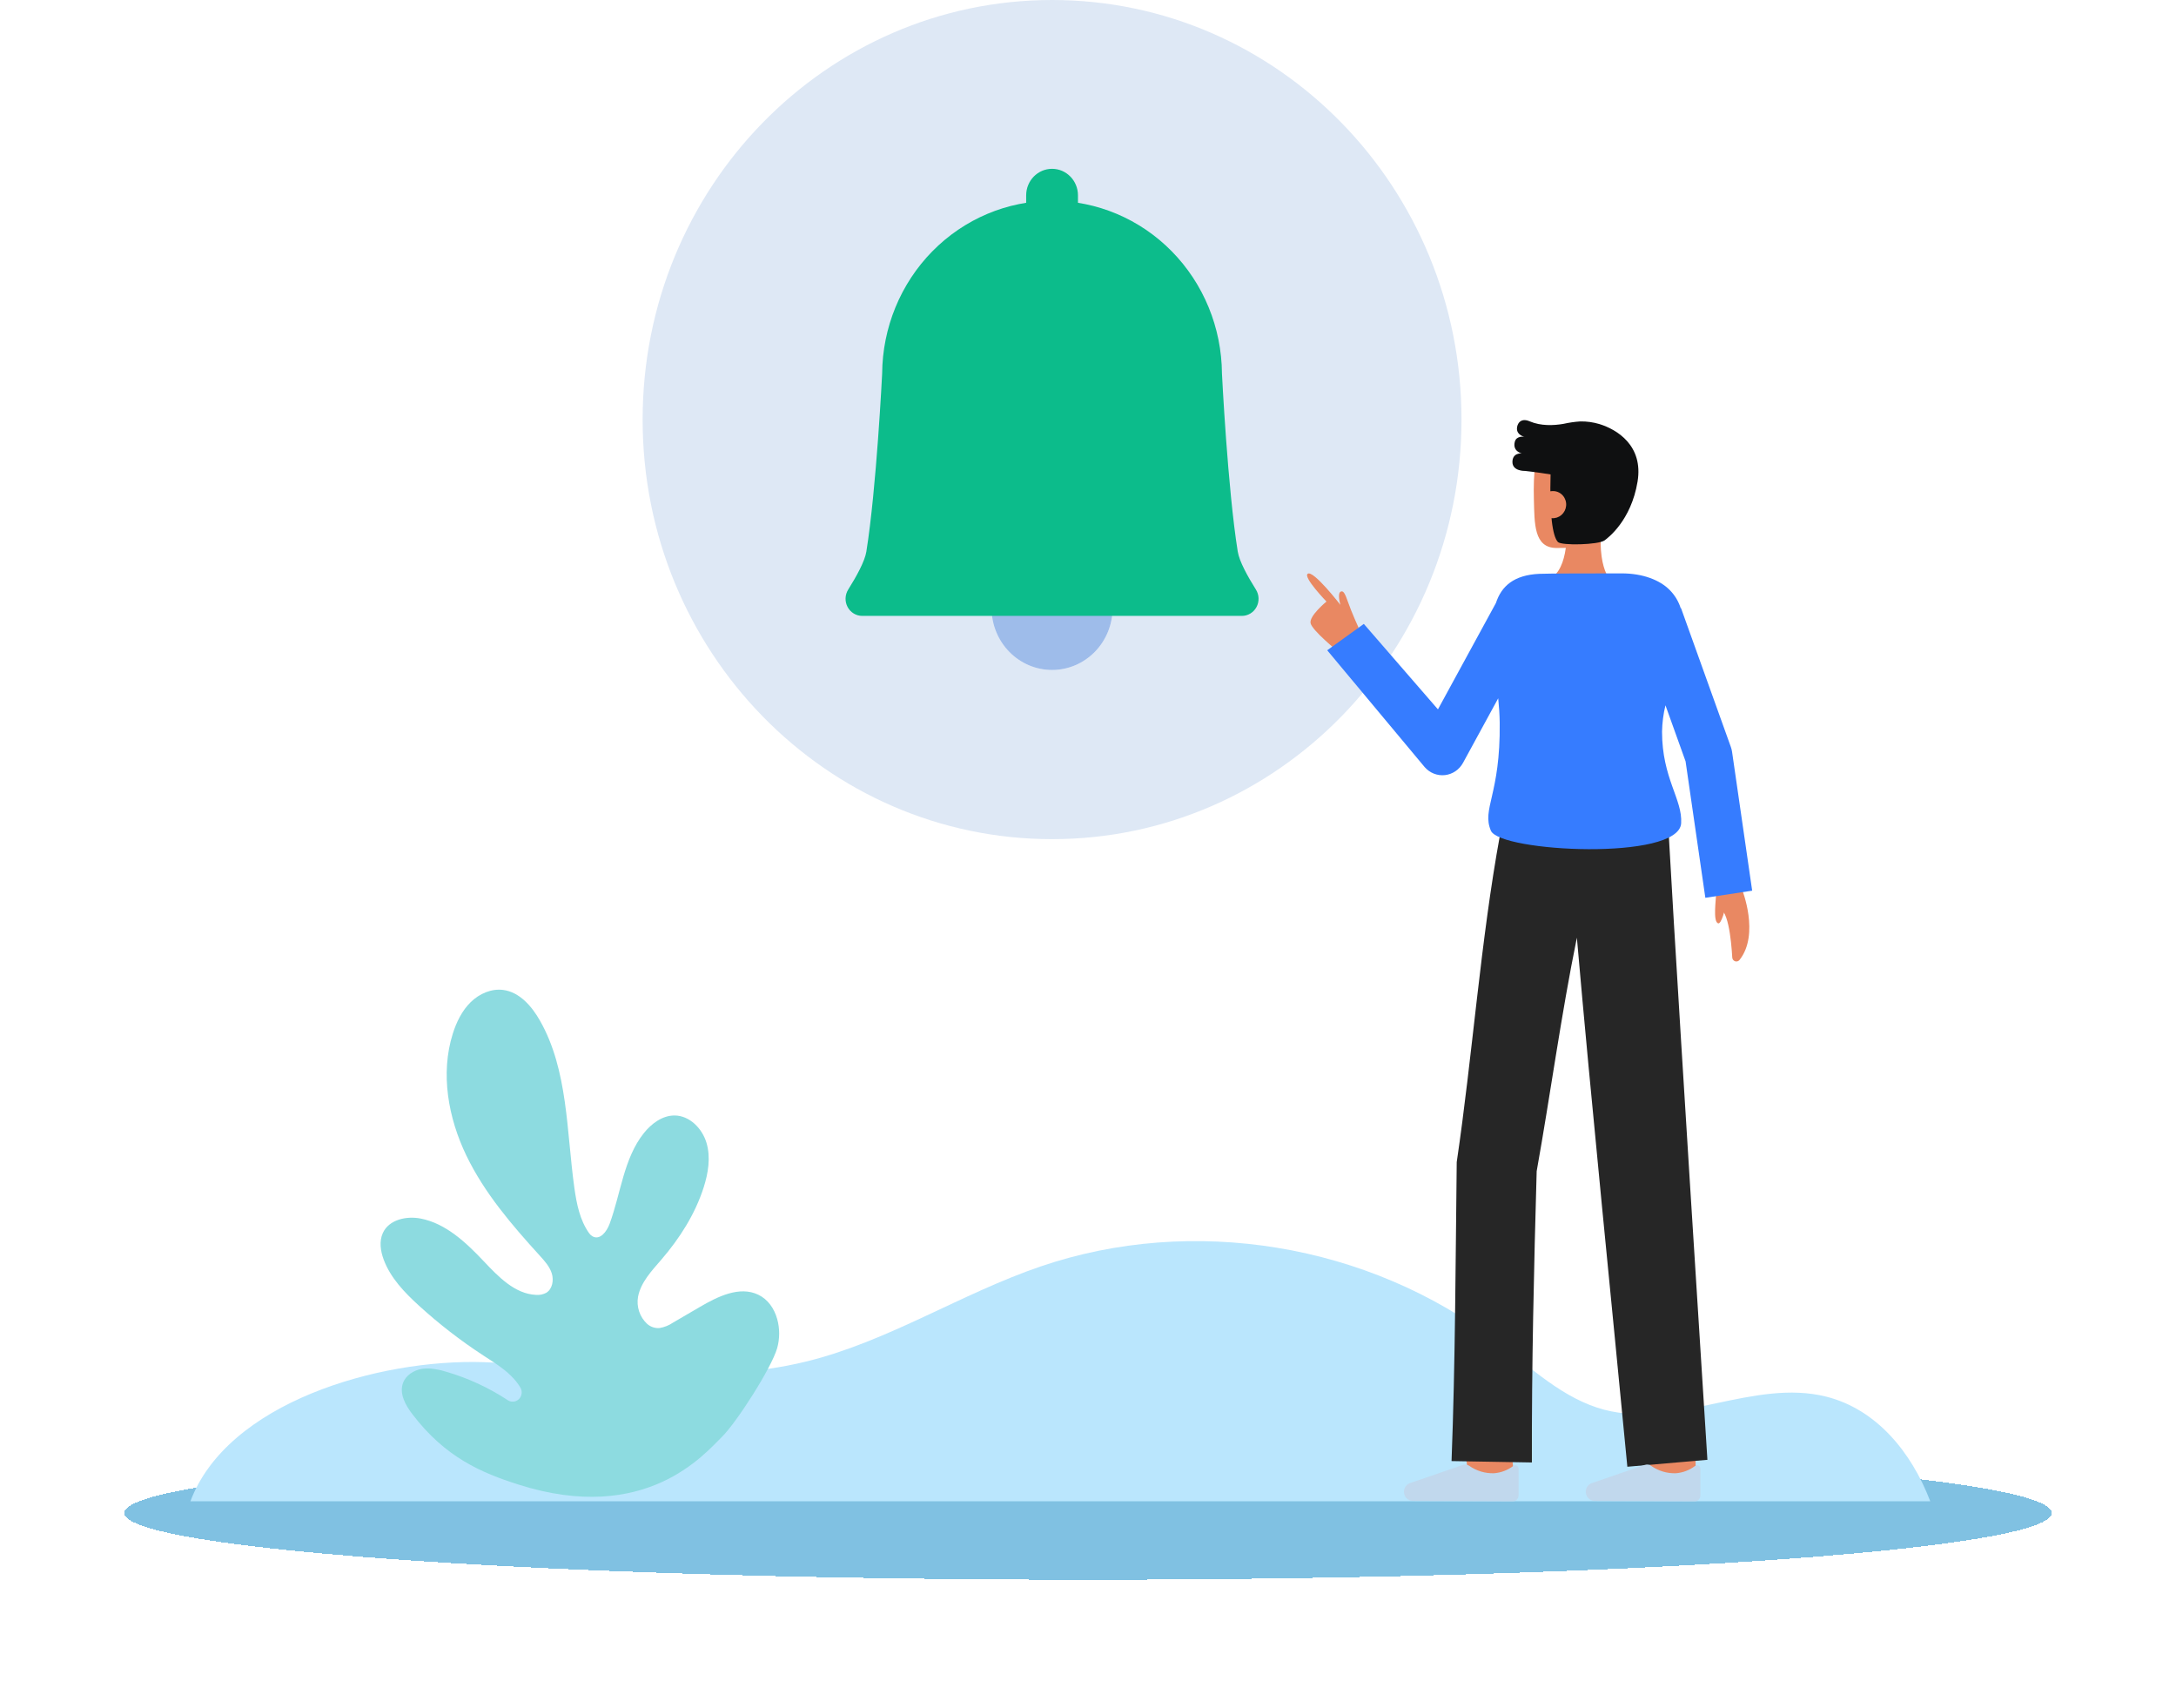 <svg width="455" height="357" viewBox="0 0 455 357" fill="none" xmlns="http://www.w3.org/2000/svg">
<g filter="url(#filter0_d_181_1764)">
<ellipse cx="221.5" cy="311.307" rx="201.5" ry="13.96" fill="#0284C7" fill-opacity="0.5" shape-rendering="crispEdges"/>
</g>
<g clip-path="url(#clip0_181_1764)">
<path d="M39.815 313.87H403.619C399.633 303.455 392.272 294.619 381.894 291.997C366.713 288.168 350.647 298.696 335.5 294.739C326.894 292.492 320.12 285.943 313.001 280.504C286.143 259.988 249.338 253.923 217.557 264.783C200.945 270.456 185.808 280.378 168.791 284.596C146.786 290.052 123.774 285.526 101.144 284.782C79.105 284.059 47.527 293.259 39.815 313.87Z" fill="#BAE6FD"/>
<path d="M219.986 175.437C267.269 175.437 305.6 136.164 305.6 87.719C305.6 39.273 267.269 0 219.986 0C172.703 0 134.373 39.273 134.373 87.719C134.373 136.164 172.703 175.437 219.986 175.437Z" fill="#DEE8F5"/>
<path d="M307.036 308.838C306.031 300.177 306.031 299.285 306.031 298.992H315.566C315.566 298.963 315.566 298.924 315.566 298.878C315.6 299.601 316.081 304.012 316.507 307.684L307.036 308.838Z" fill="#E98862"/>
<path d="M345.028 310.006C345.028 310.006 344.996 299.889 344.996 298.993H354.53C354.53 299.887 354.563 309.972 354.563 309.972L345.028 310.006Z" fill="#E98862"/>
<path d="M320.316 305.752L303.517 305.459C304.306 284.976 304.354 263.49 304.6 242.957C307.879 220.826 309.605 196.523 313.651 174.551L313.772 174.587L314.128 172.108L348.669 169.921C348.669 169.921 349.668 187.264 350.013 193.044C351.696 221.086 354.966 273.033 357.018 305.196L340.278 306.645C337.262 275.111 332.595 229.164 329.724 196.037C326.427 212.165 324.185 228.865 321.318 244.855C320.747 264.872 320.262 285.796 320.316 305.752Z" fill="#262626"/>
<path d="M333.437 313.784C333.181 313.782 332.928 313.727 332.693 313.621C332.458 313.515 332.248 313.36 332.074 313.167C331.9 312.974 331.767 312.746 331.683 312.497C331.599 312.249 331.566 311.986 331.586 311.724C331.614 311.361 331.743 311.013 331.956 310.722C332.17 310.432 332.461 310.209 332.794 310.082L343.892 306.274C344.107 306.201 344.334 306.176 344.559 306.202C344.784 306.228 345.001 306.303 345.196 306.422C346.721 307.507 348.546 308.062 350.402 308.004C351.848 307.899 353.236 307.379 354.407 306.505C354.51 306.419 354.635 306.364 354.767 306.347C354.899 306.33 355.033 306.353 355.153 306.411C355.274 306.47 355.375 306.562 355.446 306.678C355.517 306.793 355.555 306.927 355.554 307.063V312.623C355.554 312.787 355.523 312.95 355.461 313.101C355.4 313.253 355.31 313.39 355.197 313.506C355.083 313.622 354.949 313.713 354.801 313.776C354.653 313.838 354.494 313.87 354.334 313.869L333.437 313.784Z" fill="#C1D8ED"/>
<path d="M295.42 313.784C295.163 313.782 294.91 313.727 294.675 313.621C294.441 313.515 294.23 313.36 294.056 313.167C293.882 312.973 293.75 312.746 293.666 312.497C293.582 312.249 293.549 311.986 293.569 311.724C293.597 311.361 293.725 311.013 293.939 310.722C294.152 310.432 294.443 310.209 294.776 310.082L305.874 306.274C306.089 306.201 306.316 306.176 306.542 306.202C306.767 306.228 306.984 306.303 307.178 306.422C308.703 307.507 310.528 308.062 312.384 308.004C313.83 307.899 315.218 307.379 316.389 306.505C316.492 306.419 316.617 306.364 316.749 306.347C316.881 306.331 317.015 306.353 317.136 306.411C317.256 306.47 317.358 306.562 317.429 306.678C317.5 306.793 317.537 306.927 317.537 307.063V312.623C317.537 312.787 317.505 312.95 317.444 313.101C317.382 313.253 317.292 313.39 317.179 313.506C317.066 313.622 316.931 313.713 316.783 313.776C316.635 313.838 316.476 313.87 316.316 313.869L295.42 313.784Z" fill="#C1D8ED"/>
<path d="M337.531 122.104C337.531 122.104 334.02 120.196 334.804 110.401L327.55 109.023C327.55 109.023 328.367 117.805 324.695 120.594L337.531 122.104Z" fill="#E98862"/>
<path d="M338.919 106.603C338.417 109.575 336.834 112.389 334.276 113.348C331.238 114.488 328.988 114.565 325.487 114.565C320.708 114.565 320.866 109.459 320.732 104.313C320.596 99.147 320.998 93.605 322.887 91.805C326.655 88.211 337.721 90.487 339.067 96.497C339.763 99.606 339.397 103.774 338.919 106.603Z" fill="#E98862"/>
<path d="M318.17 94.792C318.17 94.792 316.213 94.344 316.749 92.345C317.104 91.018 318.763 91.313 318.763 91.313C318.763 91.313 317.193 91.018 317.193 89.614C317.193 88.73 317.856 87.23 319.858 88.087C322.207 89.092 324.886 88.963 326.923 88.612C328.076 88.354 329.245 88.185 330.423 88.106H330.429C331.782 88.082 333.131 88.267 334.43 88.655C338.072 89.771 343.668 93.13 342.411 100.7C341.053 108.881 336.191 112.476 335.521 112.974C334.264 113.911 326.532 114.1 325.766 113.316C324.619 112.141 323.995 107.416 324.227 99.186C321.059 98.674 318.881 98.453 318.881 98.453C318.881 98.453 316.248 98.554 316.248 96.582C316.248 94.609 318.17 94.792 318.17 94.792Z" fill="#0F1011"/>
<path d="M321.916 105.289C321.866 106.038 322.107 106.777 322.585 107.346C323.063 107.915 323.741 108.268 324.471 108.33C325.202 108.391 325.926 108.155 326.488 107.673C327.05 107.191 327.405 106.502 327.475 105.754C327.511 105.379 327.473 105 327.364 104.64C327.254 104.28 327.075 103.946 326.837 103.659C326.599 103.371 326.307 103.136 325.978 102.966C325.649 102.797 325.29 102.697 324.923 102.672C322.935 102.608 322.041 103.716 321.916 105.289Z" fill="#E98862"/>
<path d="M358.837 186.686C358.837 188.073 358.122 192.707 359.271 193.038C359.961 193.237 360.774 189.782 360.774 189.782" fill="#E98862"/>
<path d="M364.261 185.958C364.261 185.958 368.013 195.315 363.734 200.691C363.625 200.827 363.478 200.927 363.312 200.977C363.147 201.027 362.971 201.025 362.807 200.97C362.643 200.916 362.498 200.812 362.393 200.673C362.287 200.533 362.225 200.364 362.214 200.188C362.007 196.563 361.293 189.119 358.961 189.988V184.144" fill="#E98862"/>
<path d="M279.656 136.106C279.656 136.106 274.416 131.841 274.046 130.309C273.675 128.777 277.365 125.764 277.365 125.764C277.365 125.764 272.458 120.696 273.437 119.961C274.591 119.094 280.286 126.466 280.286 126.466C280.286 126.466 279.481 123.814 280.484 123.64C280.896 123.568 281.222 123.983 281.867 125.86C282.601 127.999 284.07 131.216 284.07 131.216L279.656 136.106Z" fill="#E98862"/>
<path d="M285.174 130.436L300.673 148.304L312.796 126.068C313.943 122.555 316.557 120.202 321.887 119.968C323.71 119.888 332.605 119.875 339.117 119.875C343.492 119.875 347.084 121.251 349.159 123.376C350.203 124.431 350.985 125.728 351.438 127.158L351.501 127.134L361.922 156.169C362.039 156.495 362.123 156.832 362.173 157.175L366.379 186.21L356.586 187.698L352.455 159.18L348.246 147.453C347.808 149.256 347.568 151.103 347.532 152.96C347.532 162.729 351.845 167.11 351.527 172.126C351.028 180.009 313.648 178.146 311.744 173.669C309.783 169.051 313.763 166.206 313.589 151.102C313.57 149.458 313.446 147.739 313.275 145.988L305.92 159.479C305.535 160.185 304.99 160.787 304.332 161.234C303.673 161.681 302.92 161.96 302.135 162.048C301.35 162.135 300.555 162.029 299.818 161.738C299.081 161.447 298.423 160.979 297.899 160.374L277.52 135.951L285.174 130.436Z" fill="#367CFF"/>
<path d="M214.571 45.988C214.571 49.053 216.996 51.537 219.987 51.537C222.977 51.537 225.402 49.053 225.402 45.988V40.842C225.402 37.777 222.977 35.293 219.987 35.293C216.996 35.293 214.571 37.777 214.571 40.842V45.988Z" fill="#0CBC8B"/>
<path d="M207.325 127.172C207.345 130.599 208.688 133.879 211.06 136.295C213.432 138.711 216.641 140.067 219.986 140.067C223.331 140.067 226.54 138.711 228.912 136.295C231.285 133.879 232.627 130.599 232.647 127.172" fill="#F3F5FD"/>
<path d="M207.325 127.172C207.345 130.599 208.688 133.879 211.06 136.295C213.432 138.711 216.641 140.067 219.986 140.067C223.331 140.067 226.54 138.711 228.912 136.295C231.285 133.879 232.627 130.599 232.647 127.172" fill="#9EBCEA"/>
<path d="M180.293 128.763C179.666 128.763 179.05 128.59 178.511 128.262C177.972 127.934 177.529 127.463 177.23 126.899C176.93 126.335 176.784 125.698 176.807 125.056C176.831 124.414 177.023 123.791 177.363 123.251C179.088 120.507 180.829 117.351 181.152 115.335C183.272 102.126 184.456 78.113 184.456 78.113C184.523 68.504 188.296 59.312 194.952 52.541C201.607 45.77 210.606 41.971 219.984 41.971C229.363 41.971 238.362 45.77 245.017 52.541C251.673 59.312 255.445 68.504 255.512 78.113C255.512 78.113 256.697 102.126 258.816 115.335C259.14 117.351 260.878 120.506 262.606 123.251C262.946 123.791 263.138 124.414 263.161 125.056C263.185 125.698 263.039 126.335 262.739 126.899C262.439 127.463 261.996 127.934 261.457 128.262C260.918 128.59 260.303 128.763 259.676 128.763H180.293Z" fill="#0CBC8B"/>
<path d="M108.427 310.378C100.644 307.907 93.093 304.677 86.212 295.638C84.8 293.786 83.473 291.413 84.247 289.196C84.829 287.528 86.514 286.459 88.225 286.186C88.863 286.091 89.508 286.073 90.15 286.132C90.153 286.132 90.156 286.132 90.158 286.132C91.144 286.235 92.119 286.431 93.071 286.718L93.343 286.797C97.884 288.119 102.21 290.121 106.181 292.737C106.541 292.972 106.968 293.076 107.392 293.031C107.817 292.986 108.214 292.795 108.519 292.489C108.824 292.184 109.019 291.781 109.073 291.347C109.127 290.914 109.035 290.474 108.814 290.1C108.409 289.422 107.937 288.788 107.407 288.209C106.625 287.37 105.768 286.609 104.847 285.934C103.623 285.02 102.318 284.204 101.04 283.368C96.291 280.269 91.791 276.785 87.585 272.95C84.583 270.209 81.646 267.168 80.219 263.315C79.564 261.544 79.266 259.501 80.047 257.785C81.338 254.964 84.993 254.176 87.983 254.761C93.221 255.789 97.406 259.723 101.117 263.646C104.194 266.903 107.642 270.513 112.063 270.713C112.817 270.785 113.575 270.629 114.243 270.265C115.504 269.483 115.828 267.669 115.378 266.229C114.928 264.789 113.888 263.639 112.884 262.534C107.048 256.119 101.306 249.446 97.515 241.586C93.725 233.726 92.047 224.445 94.68 216.1C95.452 213.66 96.613 211.286 98.422 209.514C100.232 207.741 102.77 206.63 105.254 206.969C108.639 207.426 111.187 210.353 112.903 213.374C118.798 223.744 118.437 236.448 120.097 248.326C120.562 251.652 121.238 255.062 123.17 257.799C123.349 258.062 123.58 258.283 123.849 258.447C125.438 259.391 126.867 257.488 127.465 255.873C129.823 249.484 130.412 242.177 134.634 236.889C136.244 234.876 138.525 233.193 141.064 233.209C144.167 233.231 146.823 235.886 147.728 238.928C148.634 241.969 148.092 245.271 147.122 248.291C145.322 253.89 142.094 258.919 138.292 263.341C136.286 265.675 134.02 268.034 133.418 271.079C133.234 272.114 133.311 273.18 133.642 274.176C133.973 275.172 134.547 276.065 135.309 276.77C135.666 277.088 136.081 277.329 136.53 277.479C136.979 277.63 137.454 277.686 137.925 277.646C138.936 277.474 139.899 277.084 140.752 276.501C141.125 276.283 141.499 276.063 141.875 275.846C143.358 274.982 144.841 274.116 146.324 273.248C150.093 271.044 154.647 268.792 158.575 270.69C160.581 271.66 161.892 273.568 162.51 275.758C163.062 277.744 163.062 279.849 162.51 281.836C161.34 285.968 153.966 297.466 150.925 300.432C147.375 303.894 135.057 318.836 108.427 310.378Z" fill="#8DDBE0"/>
</g>
<defs>
<filter id="filter0_d_181_1764" x="0" y="276.348" width="455" height="79.92" filterUnits="userSpaceOnUse" color-interpolation-filters="sRGB">
<feFlood flood-opacity="0" result="BackgroundImageFix"/>
<feColorMatrix in="SourceAlpha" type="matrix" values="0 0 0 0 0 0 0 0 0 0 0 0 0 0 0 0 0 0 127 0" result="hardAlpha"/>
<feMorphology radius="6" operator="dilate" in="SourceAlpha" result="effect1_dropShadow_181_1764"/>
<feOffset dx="6" dy="5"/>
<feGaussianBlur stdDeviation="10"/>
<feComposite in2="hardAlpha" operator="out"/>
<feColorMatrix type="matrix" values="0 0 0 0 0 0 0 0 0 0 0 0 0 0 0 0 0 0 0.3 0"/>
<feBlend mode="normal" in2="BackgroundImageFix" result="effect1_dropShadow_181_1764"/>
<feBlend mode="normal" in="SourceGraphic" in2="effect1_dropShadow_181_1764" result="shape"/>
</filter>
<clipPath id="clip0_181_1764">
<rect width="363.804" height="313.87" fill="white" transform="translate(39.815)"/>
</clipPath>
</defs>
</svg>

